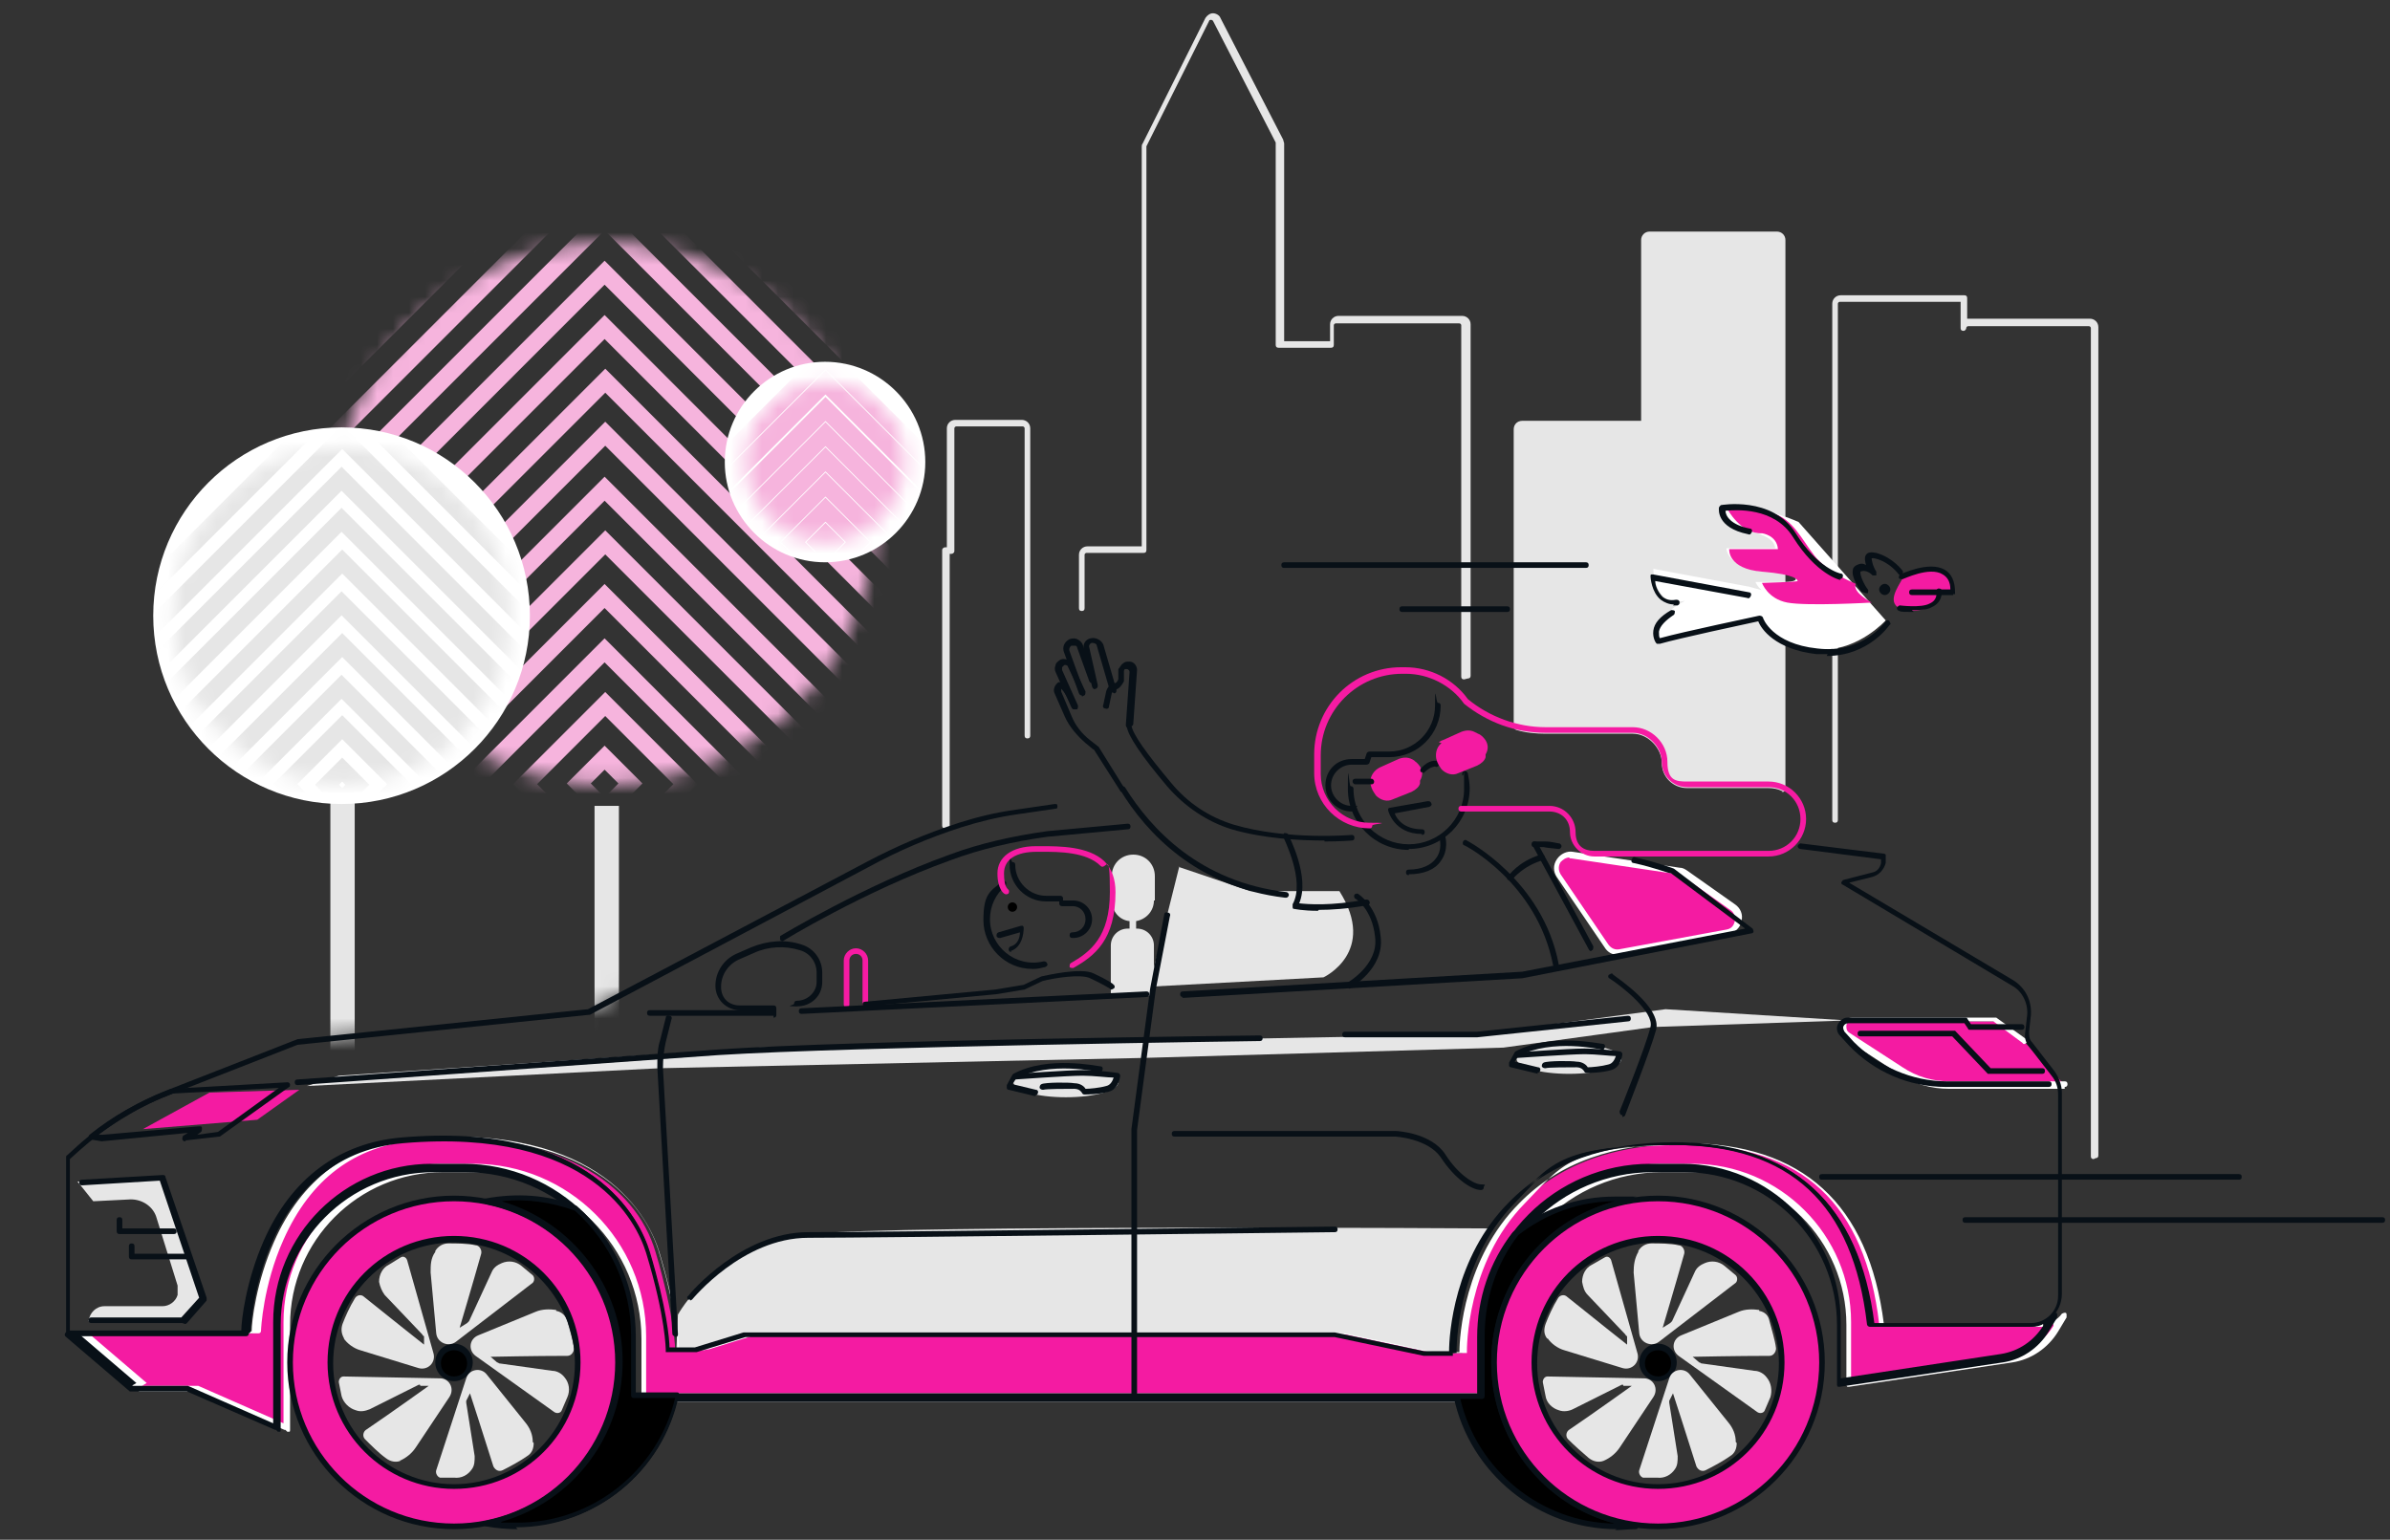 <svg width="149" height="96" viewBox="0 0 149 96" fill="none" xmlns="http://www.w3.org/2000/svg">
<rect x="0" y="0" width="149" height="96" fill="#333333" stroke="none"/>
<path d="M73.516 54.042L71.647 61.519L82.511 60.935C82.511 60.935 85.9 59.358 83.504 55.561H77.955L73.457 54.042H73.516Z" fill="#E6E6E6"/>
<mask id="mask0_1546_223943" style="mask-type:luminance" maskUnits="userSpaceOnUse" x="0" y="5" width="66" height="84">
<path d="M4.18 83.074V72.092L4.822 71.508C6.458 70.048 8.386 68.879 10.43 68.062L18.491 64.907L36.658 63.038L54.065 53.809C55.934 52.816 57.862 51.998 59.848 51.355C61.016 51.005 62.185 50.713 63.353 50.537L65.748 50.187V5.5H0.383V88.974L4.121 83.074H4.18Z" fill="white"/>
</mask>
<g mask="url(#mask0_1546_223943)">
<path d="M38.585 50.245H37.066V70.457H38.585V50.245Z" fill="#E6E6E6"/>
<path d="M22.114 47.967H20.596V70.398H22.114V47.967Z" fill="#E6E6E6"/>
<mask id="mask1_1546_223943" style="mask-type:luminance" maskUnits="userSpaceOnUse" x="20" y="15" width="35" height="34">
<path d="M37.71 48.902C47.033 48.902 54.591 41.344 54.591 32.02C54.591 22.697 47.033 15.139 37.71 15.139C28.386 15.139 20.828 22.697 20.828 32.02C20.828 41.344 28.386 48.902 37.71 48.902Z" fill="white"/>
</mask>
<g mask="url(#mask1_1546_223943)">
<path d="M37.692 6.925L-4.273 48.891L37.692 90.856L79.658 48.891L37.692 6.925Z" stroke="#F6B4DD" stroke-width="1.059" stroke-miterlimit="10"/>
<path d="M37.692 10.312L-0.887 48.891L37.733 87.511L76.312 48.932L37.692 10.312Z" stroke="#F6B4DD" stroke-width="1.059" stroke-miterlimit="10"/>
<path d="M37.692 13.616L2.459 48.849L37.692 84.082L72.925 48.849L37.692 13.616Z" stroke="#F6B4DD" stroke-width="1.059" stroke-miterlimit="10"/>
<path d="M37.692 17.003L5.805 48.891L37.692 80.778L69.579 48.891L37.692 17.003Z" stroke="#F6B4DD" stroke-width="1.059" stroke-miterlimit="10"/>
<path d="M37.692 20.39L9.191 48.891L37.692 77.391L66.192 48.891L37.692 20.39Z" stroke="#F6B4DD" stroke-width="1.059" stroke-miterlimit="10"/>
<path d="M37.735 23.736L12.58 48.891L37.735 74.046L62.889 48.891L37.735 23.736Z" stroke="#F6B4DD" stroke-width="1.059" stroke-miterlimit="10"/>
<path d="M37.733 27.041L15.924 48.849L37.733 70.658L59.542 48.849L37.733 27.041Z" stroke="#F6B4DD" stroke-width="1.059" stroke-miterlimit="10"/>
<path d="M37.693 30.469L19.271 48.891L37.693 67.313L56.115 48.891L37.693 30.469Z" stroke="#F6B4DD" stroke-width="1.059" stroke-miterlimit="10"/>
<path d="M37.734 33.815L22.658 48.891L37.734 63.967L52.811 48.891L37.734 33.815Z" stroke="#F6B4DD" stroke-width="1.059" stroke-miterlimit="10"/>
<path d="M37.691 37.16L26.002 48.849L37.733 60.58L49.422 48.891L37.691 37.16Z" stroke="#F6B4DD" stroke-width="1.059" stroke-miterlimit="10"/>
<path d="M37.691 40.547L29.348 48.891L37.691 57.234L46.035 48.891L37.691 40.547Z" stroke="#F6B4DD" stroke-width="1.059" stroke-miterlimit="10"/>
<path d="M37.732 43.893L32.734 48.891L37.732 53.889L42.73 48.891L37.732 43.893Z" stroke="#F6B4DD" stroke-width="1.059" stroke-miterlimit="10"/>
<path d="M37.693 47.239L36.082 48.849L37.693 50.46L39.304 48.849L37.693 47.239Z" stroke="#F6B4DD" stroke-width="1.059" stroke-miterlimit="10"/>
</g>
<path d="M21.294 48.902C27.101 48.902 31.808 44.194 31.808 38.387C31.808 32.58 27.101 27.873 21.294 27.873C15.487 27.873 10.779 32.58 10.779 38.387C10.779 44.194 15.487 48.902 21.294 48.902Z" fill="white"/>
<path d="M21.294 50.128C14.81 50.128 9.553 44.871 9.553 38.387C9.553 31.903 14.81 26.646 21.294 26.646C27.778 26.646 33.035 31.903 33.035 38.387C33.035 44.871 27.778 50.128 21.294 50.128ZM21.294 29.158C16.212 29.158 12.065 33.305 12.065 38.387C12.065 43.469 16.212 47.617 21.294 47.617C26.376 47.617 30.523 43.469 30.523 38.387C30.523 33.305 26.376 29.158 21.294 29.158Z" fill="white"/>
<path d="M51.436 33.773C54.178 33.773 56.401 31.549 56.401 28.807C56.401 26.065 54.178 23.842 51.436 23.842C48.694 23.842 46.471 26.065 46.471 28.807C46.471 31.549 48.694 33.773 51.436 33.773Z" fill="white"/>
<path d="M51.436 35.058C47.989 35.058 45.185 32.254 45.185 28.807C45.185 25.361 47.989 22.557 51.436 22.557C54.882 22.557 57.686 25.361 57.686 28.807C57.686 32.254 54.882 35.058 51.436 35.058ZM51.436 25.127C49.391 25.127 47.697 26.821 47.697 28.866C47.697 30.91 49.391 32.604 51.436 32.604C53.48 32.604 55.174 30.91 55.174 28.866C55.174 26.821 53.48 25.127 51.436 25.127Z" fill="white"/>
<mask id="mask2_1546_223943" style="mask-type:luminance" maskUnits="userSpaceOnUse" x="10" y="27" width="22" height="22">
<path d="M21.294 48.902C27.101 48.902 31.808 44.194 31.808 38.387C31.808 32.58 27.101 27.873 21.294 27.873C15.487 27.873 10.779 32.58 10.779 38.387C10.779 44.194 15.487 48.902 21.294 48.902Z" fill="white"/>
</mask>
<g mask="url(#mask2_1546_223943)">
<path d="M21.334 24.603L-2.953 48.89L21.293 73.136L45.58 48.849L21.334 24.603Z" stroke="#E6E6E6" stroke-width="1.059" stroke-miterlimit="10"/>
<path d="M21.334 27.247L-0.352 48.932L21.334 70.617L43.019 48.932L21.334 27.247Z" stroke="#E6E6E6" stroke-width="1.059" stroke-miterlimit="10"/>
<path d="M21.294 29.849L2.211 48.932L21.294 68.015L40.377 48.932L21.294 29.849Z" stroke="#E6E6E6" stroke-width="1.059" stroke-miterlimit="10"/>
<path d="M21.293 32.41L4.812 48.89L21.293 65.371L37.774 48.89L21.293 32.41Z" stroke="#E6E6E6" stroke-width="1.059" stroke-miterlimit="10"/>
<path d="M21.334 35.012L7.414 48.932L21.334 62.852L35.254 48.932L21.334 35.012Z" stroke="#E6E6E6" stroke-width="1.059" stroke-miterlimit="10"/>
<path d="M21.294 37.614L9.977 48.932L21.294 60.249L32.612 48.932L21.294 37.614Z" stroke="#E6E6E6" stroke-width="1.059" stroke-miterlimit="10"/>
<path d="M21.334 40.217L12.619 48.932L21.334 57.647L30.05 48.932L21.334 40.217Z" stroke="#E6E6E6" stroke-width="1.059" stroke-miterlimit="10"/>
<path d="M21.293 42.819L15.18 48.932L21.293 55.045L27.406 48.932L21.293 42.819Z" stroke="#E6E6E6" stroke-width="1.059" stroke-miterlimit="10"/>
<path d="M21.334 45.338L17.781 48.89L21.334 52.443L24.886 48.89L21.334 45.338Z" stroke="#E6E6E6" stroke-width="1.059" stroke-miterlimit="10"/>
<path d="M21.333 47.982L20.383 48.932L21.333 49.882L22.283 48.932L21.333 47.982Z" stroke="#E6E6E6" stroke-width="1.059" stroke-miterlimit="10"/>
</g>
<mask id="mask3_1546_223943" style="mask-type:luminance" maskUnits="userSpaceOnUse" x="46" y="23" width="11" height="11">
<path d="M51.436 33.773C54.178 33.773 56.401 31.55 56.401 28.808C56.401 26.065 54.178 23.842 51.436 23.842C48.694 23.842 46.471 26.065 46.471 28.808C46.471 31.55 48.694 33.773 51.436 33.773Z" fill="white"/>
</mask>
<g mask="url(#mask3_1546_223943)">
<path d="M51.462 22.278L39.938 33.802L51.462 45.326L62.986 33.802L51.462 22.278Z" stroke="#F6B4DD" stroke-width="1.059" stroke-miterlimit="10"/>
<path d="M51.462 23.848L41.508 33.802L51.462 43.757L61.417 33.802L51.462 23.848Z" stroke="#F6B4DD" stroke-width="1.059" stroke-miterlimit="10"/>
<path d="M51.463 25.5L43.119 33.843L51.463 42.187L59.806 33.843L51.463 25.5Z" stroke="#F6B4DD" stroke-width="1.059" stroke-miterlimit="10"/>
<path d="M51.463 27.07L44.69 33.843L51.463 40.617L58.237 33.843L51.463 27.07Z" stroke="#F6B4DD" stroke-width="1.059" stroke-miterlimit="10"/>
<path d="M51.462 28.639L46.258 33.843L51.462 39.048L56.667 33.843L51.462 28.639Z" stroke="#F6B4DD" stroke-width="1.059" stroke-miterlimit="10"/>
<path d="M51.463 30.209L47.869 33.802L51.463 37.395L55.056 33.802L51.463 30.209Z" stroke="#F6B4DD" stroke-width="1.059" stroke-miterlimit="10"/>
<path d="M51.461 31.778L49.438 33.802L51.461 35.826L53.485 33.802L51.461 31.778Z" stroke="#F6B4DD" stroke-width="1.059" stroke-miterlimit="10"/>
<path d="M51.462 33.348L51.008 33.802L51.462 34.256L51.916 33.802L51.462 33.348Z" stroke="#F6B4DD" stroke-width="1.059" stroke-miterlimit="10"/>
</g>
</g>
<path d="M91.274 42.359C91.157 42.359 91.099 42.301 91.099 42.184V20.279C91.099 20.22 91.04 20.162 90.982 20.162H83.271C83.213 20.162 83.154 20.22 83.154 20.279V21.506C83.154 21.622 83.096 21.681 82.979 21.681H79.708C79.591 21.681 79.532 21.622 79.532 21.506V8.947C79.532 8.947 79.532 8.947 79.532 8.888L75.619 1.294C75.619 1.294 75.56 1.236 75.502 1.236C75.502 1.236 75.385 1.236 75.385 1.294L71.471 9.122C71.471 9.122 71.471 9.122 71.471 9.18V34.298C71.471 34.415 71.413 34.473 71.296 34.473H67.733C67.674 34.473 67.616 34.532 67.616 34.59V37.92C67.616 38.037 67.558 38.095 67.441 38.095C67.324 38.095 67.266 38.037 67.266 37.92V34.59C67.266 34.298 67.499 34.065 67.791 34.065H71.179V9.18C71.179 9.122 71.179 9.005 71.238 8.947L75.151 1.119C75.268 0.944 75.444 0.827 75.619 0.827C75.794 0.827 76.028 0.944 76.086 1.119L80 8.713C80 8.771 80.058 8.888 80.058 8.947V21.272H82.921V20.22C82.921 19.928 83.154 19.695 83.446 19.695H91.157C91.449 19.695 91.683 19.928 91.683 20.22V42.126C91.683 42.242 91.624 42.301 91.507 42.301L91.274 42.359Z" fill="#E6E6E6"/>
<path d="M58.913 51.647C58.797 51.647 58.738 51.589 58.738 51.472V34.298C58.738 34.181 58.855 34.123 58.913 34.123H59.03V26.704C59.03 26.412 59.264 26.179 59.556 26.179H63.703C63.995 26.179 64.229 26.412 64.229 26.704V45.864C64.229 45.981 64.171 46.039 64.054 46.039C63.937 46.039 63.879 45.981 63.879 45.864V26.704C63.879 26.646 63.82 26.587 63.762 26.587H59.614C59.556 26.587 59.498 26.646 59.498 26.704V34.357C59.498 34.473 59.381 34.532 59.322 34.532H59.206V51.472C59.206 51.589 59.089 51.647 59.03 51.647H58.913Z" fill="#E6E6E6"/>
<path d="M96.295 45.514H101.728C102.837 45.514 103.714 46.39 103.714 47.5C103.714 48.61 104.356 48.902 105.116 48.902H110.198C110.548 48.902 110.84 48.96 111.074 49.077V14.847C111.074 14.671 110.898 14.496 110.723 14.496H102.779C102.604 14.496 102.428 14.671 102.428 14.847V26.296H94.776C94.601 26.296 94.426 26.471 94.426 26.646V45.222C95.01 45.339 95.594 45.455 96.178 45.455L96.295 45.514Z" fill="#E6E6E6"/>
<path d="M111.134 49.311H111.075C110.842 49.194 110.55 49.135 110.258 49.135H105.176C104.299 49.135 103.599 48.434 103.599 47.558C103.599 46.682 102.781 45.747 101.788 45.747H96.355C95.771 45.747 95.129 45.689 94.544 45.514C94.486 45.514 94.369 45.397 94.369 45.339V26.763C94.369 26.471 94.603 26.237 94.895 26.237H102.313V14.963C102.313 14.671 102.547 14.438 102.839 14.438H110.783C111.075 14.438 111.309 14.671 111.309 14.963V49.194C111.309 49.252 111.309 49.311 111.192 49.369C111.192 49.369 111.134 49.369 111.075 49.369L111.134 49.311ZM94.72 45.163C95.245 45.28 95.771 45.339 96.297 45.339H101.729C102.956 45.339 103.891 46.331 103.891 47.5C103.891 48.668 104.416 48.727 105.117 48.727H110.199C110.433 48.727 110.667 48.727 110.9 48.843V14.905C110.9 14.847 110.842 14.788 110.783 14.788H102.839C102.781 14.788 102.722 14.847 102.722 14.905V26.354C102.722 26.471 102.664 26.529 102.547 26.529H94.895C94.836 26.529 94.778 26.588 94.778 26.646V45.105L94.72 45.163Z" fill="#E6E6E6"/>
<path d="M130.526 72.267C130.409 72.267 130.351 72.209 130.351 72.092V20.454C130.351 20.395 130.292 20.337 130.234 20.337H122.699C122.64 20.337 122.582 20.395 122.582 20.454C122.582 20.512 122.523 20.629 122.406 20.629C122.29 20.629 122.231 20.571 122.231 20.454V18.818H114.696C114.637 18.818 114.579 18.877 114.579 18.935V51.121C114.579 51.238 114.521 51.296 114.404 51.296C114.287 51.296 114.229 51.238 114.229 51.121V18.935C114.229 18.643 114.462 18.409 114.754 18.409H122.465C122.582 18.409 122.64 18.468 122.64 18.585V19.87H122.757H130.292C130.584 19.87 130.818 20.103 130.818 20.395V72.033C130.818 72.15 130.76 72.209 130.643 72.209L130.526 72.267Z" fill="#E6E6E6"/>
<path d="M4.881 73.728L5.815 74.896L8.152 74.779C8.853 74.779 9.495 75.188 9.729 75.83L11.072 80.153C11.072 80.328 11.072 80.504 11.072 80.737C10.956 81.146 10.547 81.438 10.138 81.438H6.516C5.991 81.438 5.582 81.847 5.523 82.373L5.991 82.198L11.248 82.314L12.533 80.912L9.963 73.377L4.822 73.669L4.881 73.728Z" fill="#E6E6E6"/>
<path d="M97.175 54.626L100.154 59.007C100.329 59.299 100.68 59.416 101.03 59.358L107.689 58.131C108.449 58.014 108.624 57.021 108.04 56.612L105.061 54.509C104.944 54.451 104.827 54.392 104.71 54.392L98.051 53.399C97.35 53.282 96.824 54.1 97.233 54.743L97.175 54.626Z" fill="#F41BA2"/>
<path d="M100.855 59.533C100.504 59.533 100.212 59.358 100.037 59.066L97.058 54.684C96.824 54.334 96.824 53.925 97.058 53.575C97.292 53.224 97.701 53.049 98.051 53.107L104.71 54.1C104.886 54.1 105.002 54.159 105.178 54.276L108.157 56.378C108.507 56.612 108.682 57.021 108.566 57.43C108.507 57.839 108.157 58.131 107.748 58.248L101.089 59.474C101.03 59.474 100.972 59.474 100.913 59.474L100.855 59.533ZM97.876 53.458C97.584 53.458 97.409 53.633 97.292 53.75C97.175 53.925 97.117 54.217 97.292 54.509L100.271 58.89C100.446 59.124 100.68 59.241 100.972 59.182L107.631 57.956C107.981 57.897 108.098 57.663 108.157 57.43C108.157 57.196 108.157 56.904 107.865 56.729L104.886 54.626C104.827 54.568 104.71 54.509 104.593 54.509L97.934 53.516C97.934 53.516 97.876 53.516 97.817 53.516L97.876 53.458Z" fill="white"/>
<path d="M21.119 67.068L19.133 67.711L41.155 66.601L71.296 65.959L93.727 65.316L103.074 64.031L115.165 63.622L103.833 62.921L92.033 64.498L47.347 65.316L21.119 67.068Z" fill="#E6E6E6"/>
<path d="M97.816 66.952C99.623 66.952 101.087 66.533 101.087 66.017C101.087 65.501 99.623 65.082 97.816 65.082C96.01 65.082 94.545 65.501 94.545 66.017C94.545 66.533 96.01 66.952 97.816 66.952Z" fill="#E6E6E6"/>
<path d="M66.449 68.412C68.255 68.412 69.72 67.994 69.72 67.477C69.72 66.961 68.255 66.543 66.449 66.543C64.642 66.543 63.178 66.961 63.178 67.477C63.178 67.994 64.642 68.412 66.449 68.412Z" fill="#E6E6E6"/>
<path d="M71.997 56.145V54.626C71.997 53.867 71.413 53.283 70.654 53.283C69.894 53.283 69.31 53.867 69.31 54.626V56.145C69.31 56.788 69.778 57.372 70.42 57.43V57.897H70.303C69.719 57.897 69.252 58.365 69.252 58.949V62.103H71.939V58.949C71.939 58.365 71.472 57.897 70.888 57.897H70.829V57.43C71.472 57.313 71.939 56.788 71.939 56.145H71.997Z" fill="#E6E6E6"/>
<path d="M42.09 85.936L42.265 81.964C42.265 81.964 44.66 77.524 50.385 76.94C56.109 76.356 92.968 76.59 92.968 76.59C92.968 76.59 89.639 81.847 90.807 85.936C65.222 86.228 42.09 85.936 42.09 85.936Z" fill="#E6E6E6"/>
<path d="M13.057 68.12L8.91 70.398L16.037 69.814L18.665 67.944L13.057 68.12Z" fill="#F41BA2"/>
<path d="M63.118 56.846C63.279 56.846 63.41 56.715 63.41 56.554C63.41 56.392 63.279 56.262 63.118 56.262C62.957 56.262 62.826 56.392 62.826 56.554C62.826 56.715 62.957 56.846 63.118 56.846Z" fill="black"/>
<path d="M53.947 62.804C53.83 62.804 53.772 62.745 53.772 62.629V59.883C53.772 59.65 53.596 59.474 53.363 59.474C53.129 59.474 52.954 59.65 52.954 59.883V62.629C52.954 62.745 52.896 62.804 52.779 62.804C52.662 62.804 52.603 62.745 52.603 62.629V59.883C52.603 59.474 52.954 59.124 53.363 59.124C53.772 59.124 54.122 59.474 54.122 59.883V62.629C54.122 62.745 54.064 62.804 53.947 62.804Z" fill="#F61BA3"/>
<path d="M66.857 58.481C66.74 58.481 66.682 58.422 66.682 58.306C66.682 58.189 66.74 58.13 66.857 58.13C67.324 58.13 67.675 57.78 67.675 57.313C67.675 56.845 67.324 56.495 66.857 56.495H66.215C66.156 56.495 66.098 56.495 66.039 56.378V56.203H65.222C63.936 56.203 62.943 55.151 62.943 53.925C62.943 52.698 63.002 53.749 63.119 53.749C63.235 53.749 63.294 53.808 63.294 53.925C63.294 54.976 64.17 55.852 65.222 55.852H66.098C66.156 55.852 66.215 55.852 66.273 55.969V56.144H66.915C67.558 56.144 68.084 56.67 68.084 57.313C68.084 57.955 67.558 58.481 66.915 58.481H66.857Z" fill="#081017"/>
<path d="M64.346 60.409C62.652 60.409 61.309 59.007 61.309 57.371C61.309 55.736 61.718 55.561 62.477 54.977C62.535 54.918 62.652 54.977 62.711 54.977C62.769 55.035 62.711 55.152 62.711 55.21C62.068 55.736 61.718 56.495 61.718 57.313C61.718 59.007 63.295 60.35 65.047 59.942C65.164 59.942 65.222 59.942 65.281 60.059C65.339 60.175 65.281 60.234 65.164 60.292C64.93 60.35 64.697 60.409 64.463 60.409H64.346Z" fill="#081017"/>
<path d="M63.062 59.357C63.003 59.357 62.945 59.357 62.886 59.24C62.886 59.124 62.886 59.065 63.003 59.007C63.471 58.89 63.587 58.423 63.587 58.131L62.361 58.481C62.244 58.481 62.185 58.481 62.127 58.364C62.127 58.248 62.127 58.189 62.244 58.131L63.646 57.722H63.763C63.763 57.722 63.821 57.78 63.821 57.839C63.821 58.248 63.704 59.065 63.003 59.299L63.062 59.357Z" fill="#081017"/>
<path d="M66.857 60.351C66.798 60.351 66.74 60.351 66.681 60.292C66.681 60.234 66.681 60.117 66.74 60.059C67.967 59.358 69.193 58.423 69.193 55.619C69.193 52.815 68.96 54.334 68.609 53.984C67.733 53.107 65.981 53.107 64.987 53.107H64.637C63.352 53.107 62.593 53.575 62.593 54.451C62.593 55.327 62.826 55.386 62.826 55.444C62.885 55.444 62.943 55.561 62.885 55.678C62.885 55.736 62.709 55.794 62.651 55.736C62.593 55.736 62.184 55.444 62.184 54.451C62.184 53.458 63.06 52.757 64.579 52.757H64.929C66.039 52.757 67.85 52.757 68.843 53.691C69.31 54.159 69.544 54.801 69.544 55.619C69.544 58.598 68.259 59.591 66.915 60.351H66.857Z" fill="#F61BA3"/>
<path d="M53.947 62.804C53.83 62.804 53.772 62.746 53.772 62.629C53.772 62.512 53.83 62.454 53.947 62.454L62.066 61.694L63.819 61.402L64.928 60.876C65.221 60.818 67.44 60.292 68.2 60.701C68.959 61.052 69.426 61.344 69.426 61.402C69.485 61.402 69.543 61.577 69.426 61.636C69.31 61.694 69.251 61.753 69.193 61.636C69.193 61.636 68.725 61.344 67.966 60.993C67.382 60.701 65.629 60.993 64.987 61.169L63.877 61.694L62.125 61.986L54.005 62.746L53.947 62.804Z" fill="#081017"/>
<path d="M126.264 65.024L124.395 63.68H115.516C114.991 63.68 114.757 64.381 115.224 64.673L118.554 66.835C119.488 67.419 120.54 67.711 121.591 67.711H128.776" fill="#F41BA2"/>
<path d="M128.719 67.886H121.534C120.424 67.886 119.314 67.594 118.379 66.952L115.05 64.79C114.758 64.615 114.641 64.265 114.758 63.973C114.874 63.681 115.108 63.447 115.459 63.447H124.338C124.338 63.447 124.396 63.447 124.454 63.447L126.324 64.79C126.382 64.849 126.44 64.966 126.324 65.024C126.265 65.082 126.148 65.141 126.09 65.024L124.279 63.681H115.459C115.225 63.681 115.108 63.797 115.108 63.973C115.108 64.089 115.108 64.265 115.283 64.382L118.613 66.543C119.489 67.127 120.482 67.419 121.534 67.419H128.719C128.835 67.419 128.894 67.477 128.894 67.594C128.894 67.711 128.835 67.769 128.719 67.769V67.886Z" fill="white"/>
<path d="M127.201 82.607H117.271C116.394 75.013 112.305 71.333 105.062 71.333C90.926 71.333 91.159 84.359 91.159 84.359H89.349L83.799 83.191H46.94L43.903 84.184H42.092C42.092 84.184 42.092 82.198 40.865 78.05C39.639 73.903 34.849 70.281 25.561 71.099C16.273 71.917 15.747 83.132 15.747 83.132H4.707L8.738 86.579H12.242L17.792 88.974V82.431C17.792 77.057 22.114 72.735 27.488 72.735H29.474C35.316 72.735 40.047 77.466 40.047 83.308V87.046H92.912V83.308C92.912 77.466 97.644 72.735 103.485 72.735H105.471C110.845 72.735 115.168 77.057 115.168 82.431V86.17L125.332 84.651C126.441 84.476 127.493 83.833 128.077 82.84L128.603 81.964C128.252 82.373 127.727 82.665 127.142 82.665L127.201 82.607Z" fill="#F41BA2"/>
<path d="M17.792 89.149C17.792 89.149 17.792 89.149 17.734 89.149L12.243 86.754H8.796C8.796 86.754 8.738 86.754 8.68 86.754L4.649 83.308C4.649 83.308 4.591 83.191 4.649 83.132C4.649 83.074 4.766 83.016 4.824 83.016H15.689C15.689 82.373 15.981 79.92 17.091 77.408C18.785 73.552 21.764 71.333 25.62 70.982C37.653 69.931 40.515 76.123 41.099 78.05C42.151 81.555 42.326 83.483 42.326 84.067H43.962L46.999 83.132H83.858L89.407 84.301H90.985C90.985 83.308 91.277 78.459 94.723 75.013C97.177 72.501 100.623 71.274 105.062 71.274C112.364 71.274 116.512 75.071 117.446 82.548H127.26C127.785 82.548 128.253 82.315 128.545 81.906C128.545 81.906 128.662 81.847 128.72 81.847C128.778 81.847 128.837 81.847 128.837 81.964C128.837 81.964 128.837 82.081 128.837 82.139L128.311 83.016C127.669 84.067 126.617 84.768 125.449 84.943L115.285 86.462H115.168C115.168 86.462 115.11 86.404 115.11 86.345V82.607C115.11 77.349 110.845 73.085 105.588 73.085H103.602C97.877 73.085 93.204 77.758 93.204 83.483V87.221C93.204 87.338 93.146 87.397 93.029 87.397H40.165C40.048 87.397 39.989 87.338 39.989 87.221V83.483C39.989 77.758 35.316 73.085 29.592 73.085H27.606C22.348 73.085 18.084 77.349 18.084 82.607V89.149C18.084 89.207 18.084 89.266 18.026 89.266C18.026 89.266 17.967 89.266 17.909 89.266L17.792 89.149ZM8.855 86.404H12.301C12.301 86.404 12.301 86.404 12.36 86.404L17.675 88.74V82.431C17.675 76.999 22.115 72.559 27.547 72.559H29.533C35.433 72.559 40.282 77.35 40.282 83.308V86.871H92.796V83.308C92.796 77.408 97.585 72.559 103.544 72.559H105.53C110.962 72.559 115.402 76.999 115.402 82.431V85.936L125.39 84.418C126.5 84.242 127.435 83.6 128.019 82.665V82.548C127.844 82.665 127.552 82.724 127.26 82.724H117.329C117.271 82.724 117.154 82.665 117.154 82.548C116.278 75.071 112.364 71.391 105.121 71.391C97.877 71.391 97.41 72.618 95.074 75.013C91.394 78.751 91.452 84.184 91.452 84.242V84.359C91.452 84.359 91.394 84.359 91.335 84.359H89.524L83.975 83.191H47.233L44.195 84.126H42.384H42.267C42.267 84.126 42.267 84.067 42.267 84.009C42.267 84.009 42.267 81.964 41.041 77.934C40.457 76.064 37.653 70.106 25.912 71.099C22.115 71.45 19.369 73.494 17.675 77.291C16.39 80.153 16.273 82.899 16.273 82.957C16.273 83.074 16.215 83.132 16.098 83.132H5.525L9.147 86.228L8.855 86.404Z" fill="white"/>
<path d="M17.206 89.149C17.206 89.149 17.206 89.149 17.148 89.149L11.657 86.754H8.21C8.21 86.754 8.152 86.754 8.094 86.754L4.063 83.308C4.063 83.308 4.005 83.191 4.063 83.132C4.063 83.074 4.18 83.016 4.238 83.016H15.103C15.103 82.373 15.395 79.92 16.505 77.408C18.199 73.552 21.178 71.333 25.034 70.982C37.067 69.931 39.929 76.123 40.513 78.05C41.565 81.555 41.74 83.483 41.74 84.067H43.376L46.413 83.132H83.272L88.822 84.301H90.399C90.399 83.308 90.691 78.459 94.137 75.013C96.591 72.501 100.037 71.274 104.476 71.274C111.778 71.274 115.926 75.071 116.86 82.548H126.674C127.199 82.548 127.667 82.315 127.959 81.906C127.959 81.906 128.076 81.847 128.134 81.847C128.193 81.847 128.251 81.847 128.251 81.964C128.251 81.964 128.251 82.081 128.251 82.139L127.725 83.016C127.083 84.067 126.031 84.768 124.863 84.943L114.699 86.462H114.582C114.582 86.462 114.524 86.404 114.524 86.345V82.607C114.524 77.349 110.259 73.085 105.002 73.085H103.016C97.292 73.085 92.618 77.758 92.618 83.483V87.221C92.618 87.338 92.56 87.397 92.443 87.397H39.579C39.462 87.397 39.404 87.338 39.404 87.221V83.483C39.404 77.758 34.73 73.085 29.006 73.085H27.02C21.762 73.085 17.498 77.349 17.498 82.607V89.149C17.498 89.207 17.498 89.266 17.44 89.266C17.44 89.266 17.381 89.266 17.323 89.266L17.206 89.149ZM8.21 86.404H11.657C11.657 86.404 11.657 86.404 11.715 86.404L17.031 88.74V82.431C17.031 76.999 21.47 72.559 26.903 72.559H28.889C34.789 72.559 39.637 77.35 39.637 83.308V86.871H92.151V83.308C92.151 77.408 96.941 72.559 102.899 72.559H104.885C110.318 72.559 114.757 76.999 114.757 82.431V85.936L124.746 84.418C125.856 84.242 126.791 83.6 127.375 82.665V82.548C127.199 82.665 126.907 82.724 126.615 82.724H116.685C116.627 82.724 116.51 82.665 116.51 82.548C115.634 75.071 111.72 71.391 104.476 71.391C97.233 71.391 96.766 72.618 94.429 75.013C90.749 78.751 90.808 84.184 90.808 84.242C90.808 84.301 90.808 84.359 90.808 84.359C90.808 84.359 90.749 84.359 90.691 84.359H88.88L83.331 83.191H46.588L43.551 84.126H41.74H41.623C41.623 84.126 41.623 84.067 41.623 84.009C41.623 84.009 41.623 81.964 40.397 77.934C39.812 76.064 37.008 70.106 25.267 71.099C21.47 71.45 18.725 73.494 17.031 77.291C15.746 80.153 15.629 82.899 15.629 82.957C15.629 83.074 15.571 83.132 15.454 83.132H4.881L8.503 86.228L8.21 86.404Z" fill="#081017"/>
<path d="M92.327 74.195C91.743 74.195 90.692 73.494 89.816 72.15C88.998 70.982 87.012 70.865 87.012 70.865H73.226C73.109 70.865 73.051 70.807 73.051 70.69C73.051 70.573 73.109 70.515 73.226 70.515H87.012C87.129 70.515 89.231 70.632 90.108 71.975C90.925 73.26 91.918 73.844 92.327 73.844C92.736 73.844 92.503 73.903 92.503 74.019C92.503 74.136 92.444 74.195 92.327 74.195Z" fill="#081017"/>
<path d="M64.578 68.354L62.884 67.945C62.884 67.945 62.768 67.945 62.768 67.828C62.768 67.828 62.768 67.711 62.768 67.653L63.118 67.01C63.118 67.01 63.118 67.01 63.176 66.952C65.338 65.784 68.434 66.484 68.609 66.484C68.726 66.484 68.784 66.601 68.726 66.718C68.726 66.835 68.609 66.893 68.492 66.835C68.492 66.835 65.455 66.134 63.352 67.244L63.118 67.594L64.578 67.945C64.695 67.945 64.754 68.062 64.695 68.178C64.695 68.237 64.578 68.295 64.52 68.295L64.578 68.354Z" fill="#081017"/>
<path d="M67.617 68.237C67.559 68.237 67.5 68.237 67.442 68.12C67.442 68.12 67.325 67.886 66.974 67.886C66.449 67.886 65.222 67.886 65.047 67.945C64.988 67.945 64.872 67.945 64.813 67.828C64.813 67.769 64.813 67.653 64.93 67.594C65.164 67.477 66.682 67.477 66.974 67.536C67.383 67.536 67.617 67.769 67.675 67.886C67.909 67.886 68.552 67.828 68.96 67.711C69.253 67.652 69.369 67.36 69.428 67.185C69.077 67.185 68.201 67.068 67.5 67.068C66.507 67.068 63.353 67.302 63.294 67.302C63.178 67.302 63.119 67.243 63.119 67.127C63.119 67.01 63.178 66.951 63.294 66.951C63.411 66.951 66.566 66.718 67.5 66.718C68.493 66.718 69.662 66.893 69.662 66.893C69.778 66.893 69.837 67.01 69.837 67.068C69.837 67.068 69.778 67.886 69.136 68.061C68.552 68.237 67.734 68.237 67.675 68.237H67.617Z" fill="#081017"/>
<path d="M95.891 66.952L94.197 66.543C94.197 66.543 94.08 66.543 94.08 66.426C94.08 66.426 94.08 66.309 94.08 66.251L94.431 65.608C94.431 65.608 94.431 65.608 94.489 65.55C96.65 64.381 99.746 65.082 99.921 65.082C100.038 65.082 100.097 65.199 100.038 65.316C100.038 65.433 99.921 65.491 99.805 65.433C99.805 65.433 96.767 64.732 94.664 65.842L94.431 66.192L95.891 66.543C96.008 66.543 96.066 66.66 96.008 66.776C96.008 66.835 95.891 66.893 95.832 66.893L95.891 66.952Z" fill="#081017"/>
<path d="M98.926 66.893C98.867 66.893 98.809 66.893 98.75 66.776C98.75 66.776 98.633 66.543 98.283 66.543C97.757 66.543 96.531 66.543 96.355 66.601C96.297 66.601 96.18 66.601 96.122 66.484C96.122 66.426 96.122 66.309 96.239 66.251C96.472 66.134 97.991 66.134 98.283 66.192C98.692 66.192 98.926 66.426 98.984 66.543C99.218 66.543 99.86 66.484 100.269 66.368C100.561 66.309 100.678 66.017 100.736 65.842C100.386 65.842 99.51 65.725 98.809 65.725C97.874 65.725 94.661 65.959 94.603 65.959C94.486 65.959 94.428 65.9 94.428 65.784C94.428 65.667 94.486 65.608 94.603 65.608C94.72 65.608 97.757 65.375 98.75 65.375H98.809C99.802 65.375 100.97 65.55 100.97 65.55C101.087 65.55 101.145 65.667 101.145 65.725C101.145 65.725 101.087 66.543 100.444 66.718C99.86 66.893 99.042 66.893 98.984 66.893H98.926Z" fill="#081017"/>
<path d="M70.712 87.221C70.596 87.221 70.537 87.163 70.537 87.046V70.398L71.705 61.636L72.582 57.021C72.582 56.904 72.698 56.846 72.815 56.904C72.932 56.904 72.99 57.021 72.932 57.138L72.056 61.694L70.888 70.457V87.046C70.888 87.163 70.829 87.221 70.712 87.221Z" fill="#081017"/>
<path d="M28.304 85.936C28.852 85.936 29.297 85.491 29.297 84.943C29.297 84.394 28.852 83.95 28.304 83.95C27.755 83.95 27.311 84.394 27.311 84.943C27.311 85.491 27.755 85.936 28.304 85.936Z" fill="black"/>
<path d="M28.305 86.112C27.662 86.112 27.137 85.586 27.137 84.943C27.137 84.301 27.662 83.775 28.305 83.775C28.948 83.775 29.473 84.301 29.473 84.943C29.473 85.586 28.948 86.112 28.305 86.112ZM28.305 84.184C27.838 84.184 27.487 84.534 27.487 85.002C27.487 85.469 27.838 85.819 28.305 85.819C28.772 85.819 29.123 85.469 29.123 85.002C29.123 84.534 28.772 84.184 28.305 84.184Z" fill="#081017"/>
<path d="M27.138 77.992C27.313 77.7 27.605 77.525 27.956 77.525C28.423 77.525 29.182 77.525 29.65 77.641C29.883 77.641 30.058 77.934 30 78.167C29.474 80.037 28.657 82.782 28.657 82.782L29.124 82.49C29.124 82.49 29.182 82.431 29.241 82.373L30.643 79.336C30.759 79.043 30.993 78.868 31.285 78.751C31.694 78.576 32.161 78.635 32.512 78.927L33.213 79.511C33.33 79.628 33.33 79.861 33.213 79.978L28.423 83.658C27.956 84.009 27.255 83.717 27.196 83.132L26.846 79.336C26.846 78.868 26.846 78.459 27.138 78.05V77.992Z" fill="#E6E6E6"/>
<path d="M34.673 81.731C35.023 81.789 35.257 82.023 35.374 82.373C35.491 82.841 35.724 83.542 35.783 84.067C35.783 84.301 35.608 84.535 35.374 84.535C33.388 84.535 30.584 84.593 30.584 84.593L30.993 84.944C30.993 84.944 31.051 84.944 31.11 85.002L34.439 85.469C34.731 85.469 35.023 85.645 35.199 85.878C35.491 86.229 35.549 86.696 35.374 87.105L35.023 87.923C34.965 88.098 34.731 88.156 34.556 88.04L29.649 84.535C29.182 84.184 29.241 83.483 29.825 83.25L33.388 81.789C33.797 81.614 34.264 81.614 34.673 81.672V81.731Z" fill="#E6E6E6"/>
<path d="M33.272 89.967C33.272 90.317 33.155 90.609 32.863 90.785C32.454 91.077 31.811 91.427 31.344 91.661C31.111 91.778 30.877 91.661 30.76 91.427C30.176 89.558 29.3 86.871 29.3 86.871L29.066 87.338V87.455L29.592 90.785C29.592 91.077 29.592 91.369 29.417 91.603C29.183 91.953 28.774 92.187 28.307 92.128H27.43C27.255 92.07 27.138 91.836 27.197 91.661L29.066 85.936C29.241 85.352 30.001 85.236 30.351 85.703L32.746 88.682C33.038 89.032 33.214 89.441 33.214 89.909L33.272 89.967Z" fill="#E6E6E6"/>
<path d="M24.976 91.077C24.684 91.194 24.334 91.135 24.042 90.901C23.633 90.609 23.107 90.084 22.757 89.733C22.581 89.558 22.64 89.266 22.815 89.149C24.451 88.039 26.729 86.404 26.729 86.404H26.203C26.203 86.287 26.086 86.345 26.086 86.345L23.049 87.864C22.757 87.981 22.465 88.039 22.172 87.922C21.764 87.805 21.413 87.455 21.296 87.046L21.121 86.17C21.121 85.995 21.238 85.82 21.413 85.82L27.43 85.936C28.014 85.936 28.364 86.579 28.014 87.105L25.911 90.259C25.677 90.609 25.327 90.901 24.918 91.077H24.976Z" fill="#E6E6E6"/>
<path d="M21.471 83.483C21.295 83.191 21.237 82.899 21.354 82.548C21.529 82.081 21.821 81.439 22.113 80.971C22.23 80.737 22.522 80.679 22.697 80.854C24.216 82.081 26.436 83.834 26.436 83.834V83.308C26.377 83.308 26.319 83.191 26.319 83.191L23.982 80.737C23.807 80.504 23.69 80.212 23.632 79.92C23.632 79.452 23.866 79.043 24.216 78.868L24.975 78.401C25.151 78.284 25.326 78.401 25.384 78.576L27.02 84.359C27.195 84.943 26.669 85.469 26.085 85.294L22.464 84.184C22.055 84.067 21.646 83.775 21.412 83.425L21.471 83.483Z" fill="#E6E6E6"/>
<path d="M28.305 74.721C22.638 74.721 18.082 79.277 18.082 84.943C18.082 90.609 22.638 95.165 28.305 95.165C33.971 95.165 38.527 90.609 38.527 84.943C38.527 79.277 33.971 74.721 28.305 74.721ZM28.305 92.654C24.04 92.654 20.594 89.207 20.594 84.943C20.594 80.679 24.04 77.232 28.305 77.232C32.569 77.232 36.015 80.679 36.015 84.943C36.015 89.207 32.569 92.654 28.305 92.654Z" fill="#F41BA2"/>
<path d="M28.306 95.341C22.581 95.341 17.908 90.668 17.908 84.943C17.908 79.219 22.581 74.546 28.306 74.546C34.03 74.546 38.703 79.219 38.703 84.943C38.703 90.668 34.03 95.341 28.306 95.341ZM28.306 74.896C22.756 74.896 18.259 79.394 18.259 84.943C18.259 90.492 22.756 94.99 28.306 94.99C33.855 94.99 38.353 90.492 38.353 84.943C38.353 79.394 33.855 74.896 28.306 74.896ZM28.306 92.829C23.983 92.829 20.42 89.324 20.42 84.943C20.42 80.562 23.925 77.057 28.306 77.057C32.687 77.057 36.192 80.562 36.192 84.943C36.192 89.324 32.687 92.829 28.306 92.829ZM28.306 77.466C24.159 77.466 20.77 80.854 20.77 85.001C20.77 89.149 24.159 92.537 28.306 92.537C32.453 92.537 35.841 89.149 35.841 85.001C35.841 80.854 32.453 77.466 28.306 77.466Z" fill="#081017"/>
<path d="M39.462 87.046V83.307C39.462 80.153 38.06 77.291 35.899 75.363C34.789 74.954 33.562 74.721 32.277 74.721C30.992 74.721 30.934 74.779 30.291 74.896C35.023 75.831 38.527 79.978 38.527 84.943C38.527 89.908 34.964 94.056 30.291 94.99C30.934 95.107 31.576 95.165 32.277 95.165C37.184 95.165 41.331 91.661 42.266 87.046H39.462Z" fill="black"/>
<path d="M32.275 95.341C31.632 95.341 30.931 95.282 30.289 95.165C30.23 95.165 30.172 95.107 30.172 94.99C30.172 94.873 30.172 94.815 30.289 94.815C35.02 93.88 38.408 89.733 38.408 84.943C38.408 80.153 35.02 76.006 30.289 75.071C30.23 75.071 30.172 75.013 30.172 74.896C30.172 74.779 30.172 74.721 30.289 74.721C32.216 74.37 34.144 74.487 35.955 75.188C38.291 77.232 39.577 80.153 39.577 83.249V86.812H42.205C42.205 86.812 42.322 86.812 42.322 86.871V86.987C41.329 91.778 37.065 95.224 32.158 95.224L32.275 95.341ZM31.223 94.932C31.574 94.932 31.924 94.932 32.275 94.932C36.948 94.932 41.037 91.661 42.088 87.163H39.518C39.401 87.163 39.343 87.104 39.343 86.987V83.249C39.343 80.27 38.058 77.466 35.838 75.48C34.378 74.954 32.8 74.721 31.282 74.896C35.663 76.181 38.817 80.212 38.817 84.885C38.817 89.558 35.721 93.588 31.282 94.873L31.223 94.932Z" fill="#081017"/>
<path d="M93.141 84.943C93.141 79.744 97.055 75.421 102.079 74.779C101.67 74.779 101.261 74.721 100.793 74.721C98.398 74.721 96.237 75.538 94.485 76.882C93.141 78.634 92.323 80.912 92.323 83.307V87.046H90.805C91.798 91.66 95.887 95.165 100.793 95.165C105.7 95.165 101.67 95.165 102.079 95.107C97.055 94.464 93.141 90.2 93.141 84.943Z" fill="black"/>
<path d="M100.795 95.341C95.888 95.341 91.624 91.836 90.631 87.105V86.988C90.631 86.988 90.689 86.929 90.748 86.929H92.091V83.366C92.091 80.971 92.851 78.693 94.311 76.824C96.18 75.363 98.341 74.604 100.678 74.604C103.015 74.604 101.496 74.604 101.963 74.662C102.022 74.662 102.138 74.721 102.138 74.838C102.138 74.954 102.08 75.013 101.963 75.013C96.94 75.655 93.143 79.92 93.143 85.002C93.143 90.084 96.94 94.348 101.963 94.99C102.022 94.99 102.138 95.049 102.138 95.166C102.138 95.282 102.08 95.341 101.963 95.341C101.496 95.341 101.087 95.399 100.678 95.399L100.795 95.341ZM91.04 87.221C92.091 91.661 96.063 94.932 100.678 94.99C96.18 93.822 92.967 89.733 92.967 84.943C92.967 80.153 96.18 76.064 100.678 74.896C98.458 74.896 96.414 75.655 94.661 76.999C93.26 78.81 92.558 81.029 92.558 83.308V87.046C92.558 87.163 92.5 87.221 92.383 87.221H91.04Z" fill="#081017"/>
<path d="M43.026 81.029C43.026 81.029 42.968 81.029 42.909 81.029C42.851 80.971 42.792 80.854 42.909 80.796C43.026 80.62 46.239 76.823 50.386 76.823C54.534 76.823 82.923 76.473 83.215 76.473C83.332 76.473 83.39 76.531 83.39 76.648C83.39 76.765 83.332 76.823 83.215 76.823C82.923 76.823 54.475 77.174 50.386 77.174C46.297 77.174 43.201 80.971 43.143 81.029L43.026 81.088V81.029Z" fill="#081017"/>
<path d="M42.09 83.308C41.974 83.308 41.915 83.249 41.915 83.132L40.98 66.543C40.98 65.959 40.98 65.375 41.156 64.849L41.506 63.447C41.506 63.33 41.623 63.272 41.74 63.33C41.857 63.33 41.915 63.447 41.857 63.564L41.506 64.966C41.389 65.491 41.331 66.017 41.331 66.601L42.266 83.191C42.266 83.308 42.207 83.366 42.09 83.366V83.308Z" fill="#081017"/>
<path d="M49.976 63.214C49.859 63.214 49.801 63.155 49.801 63.038C49.801 62.921 49.859 62.863 49.976 62.863L71.472 61.812C71.589 61.812 71.648 61.87 71.648 61.987C71.648 62.104 71.589 62.162 71.472 62.162L49.976 63.214Z" fill="#081017"/>
<path d="M73.749 62.162C73.633 62.162 73.574 62.103 73.574 61.986C73.574 61.87 73.633 61.811 73.749 61.811L94.895 60.584L108.798 57.897L104.183 54.451C104.008 54.451 103.19 54.1 101.847 53.808C101.73 53.808 101.671 53.692 101.73 53.575C101.788 53.458 101.847 53.4 101.963 53.458C103.482 53.808 104.358 54.159 104.358 54.159L109.265 57.897C109.265 57.897 109.323 58.014 109.323 58.073C109.323 58.131 109.265 58.189 109.207 58.189L94.895 60.993L73.691 62.22L73.749 62.162Z" fill="#081017"/>
<path d="M97.174 52.932C96.649 52.874 96.532 52.874 96.24 52.815C96.123 52.815 95.948 52.815 95.656 52.815C95.539 52.815 95.481 52.757 95.481 52.64C95.481 52.523 95.539 52.465 95.656 52.465C95.889 52.465 96.065 52.465 96.24 52.465C96.532 52.465 96.59 52.465 97.174 52.582C97.291 52.582 97.35 52.699 97.35 52.757C97.35 52.815 97.291 52.932 97.174 52.932Z" fill="#081017"/>
<path d="M48.808 58.657C48.808 58.657 48.691 58.657 48.633 58.598C48.633 58.54 48.633 58.423 48.633 58.364C48.633 58.364 53.832 55.21 59.206 53.282C61.075 52.582 63.178 52.114 65.281 51.822L70.304 51.355C70.421 51.355 70.48 51.413 70.48 51.53C70.48 51.647 70.421 51.705 70.304 51.705L65.281 52.173C63.178 52.465 61.133 52.932 59.264 53.633C53.89 55.561 48.808 58.657 48.75 58.715C48.75 58.715 48.75 58.715 48.633 58.715L48.808 58.657Z" fill="#081017"/>
<path d="M99.219 59.299C99.161 59.299 99.102 59.299 99.044 59.182L95.539 52.699C95.539 52.64 95.539 52.523 95.597 52.465C95.656 52.465 95.773 52.465 95.831 52.523L99.336 59.007C99.336 59.066 99.336 59.182 99.278 59.241C99.278 59.241 99.278 59.241 99.219 59.241V59.299Z" fill="#081017"/>
<path d="M101.145 69.522C101.145 69.522 101.145 69.522 101.087 69.522C101.028 69.522 100.97 69.405 100.97 69.288C100.97 69.288 102.605 65.258 102.897 64.031C103.131 63.096 101.145 61.519 100.327 60.993C100.269 60.993 100.21 60.818 100.327 60.76C100.444 60.701 100.502 60.643 100.561 60.76C100.853 60.993 103.598 62.804 103.248 64.206C102.897 65.491 101.379 69.347 101.32 69.522C101.32 69.58 101.203 69.639 101.145 69.639V69.522Z" fill="#081017"/>
<path d="M18.548 67.653C18.431 67.653 18.373 67.594 18.373 67.477C18.373 67.361 18.431 67.302 18.548 67.302C18.724 67.302 36.423 66.017 44.776 65.433C53.129 64.849 78.306 64.557 78.539 64.557C78.656 64.557 78.715 64.615 78.715 64.732C78.715 64.849 78.656 64.907 78.539 64.907C78.306 64.907 53.129 65.258 44.776 65.783C36.423 66.368 18.724 67.653 18.548 67.653Z" fill="#081017"/>
<path d="M83.855 64.674C83.738 64.674 83.68 64.615 83.68 64.498C83.68 64.382 83.738 64.323 83.855 64.323H92.091L101.496 63.33C101.613 63.33 101.671 63.388 101.671 63.505C101.671 63.622 101.613 63.681 101.496 63.681L92.091 64.674H83.855Z" fill="#081017"/>
<path d="M11.54 71.158C11.482 71.158 11.423 71.158 11.365 71.041C11.365 70.982 11.365 70.865 11.423 70.807L11.715 70.632L6.341 71.158L5.64 71.041C5.582 71.041 5.523 70.982 5.523 70.924C5.523 70.865 5.523 70.807 5.582 70.749C7.042 69.58 8.619 68.704 10.372 68.003L10.664 67.886L17.907 67.478C17.966 67.478 18.024 67.478 18.082 67.594C18.082 67.653 18.082 67.77 18.024 67.77L13.701 70.866C13.701 70.866 13.701 70.866 13.643 70.866L11.598 71.099L11.54 71.158ZM6.108 70.749H6.4L12.416 70.223C12.533 70.223 12.591 70.223 12.591 70.34C12.591 70.398 12.591 70.515 12.533 70.573L12.299 70.749L13.585 70.573L17.381 67.828L10.781 68.178L10.489 68.295C8.911 68.879 7.451 69.756 6.108 70.749Z" fill="#081017"/>
<path d="M11.363 82.49H5.697C5.58 82.49 5.522 82.431 5.522 82.314C5.522 82.198 5.58 82.139 5.697 82.139H11.305L12.415 80.912L9.961 73.611L5.113 73.903C4.996 73.903 4.938 73.844 4.938 73.728C4.938 73.611 4.996 73.552 5.113 73.552L10.136 73.26C10.195 73.26 10.312 73.26 10.312 73.377L12.882 80.912C12.882 80.971 12.882 81.029 12.882 81.088L11.655 82.49C11.655 82.49 11.597 82.548 11.538 82.548L11.363 82.49Z" fill="#081017"/>
<path d="M10.839 76.94H7.451C7.334 76.94 7.275 76.882 7.275 76.765V76.064C7.275 75.947 7.334 75.889 7.451 75.889C7.567 75.889 7.626 75.947 7.626 76.064V76.59H10.839C10.956 76.59 11.014 76.648 11.014 76.765C11.014 76.882 10.956 76.94 10.839 76.94Z" fill="#081017"/>
<path d="M11.657 78.518H8.21C8.094 78.518 8.035 78.459 8.035 78.342V77.7C8.035 77.583 8.094 77.525 8.21 77.525C8.327 77.525 8.386 77.583 8.386 77.7V78.167H11.657C11.774 78.167 11.832 78.226 11.832 78.342C11.832 78.459 11.774 78.518 11.657 78.518Z" fill="#081017"/>
<path d="M48.224 63.33H40.513C40.396 63.33 40.338 63.272 40.338 63.155C40.338 63.038 40.396 62.98 40.513 62.98H48.048H46.121C45.303 62.98 44.602 62.337 44.602 61.461C44.602 60.584 45.128 59.825 45.887 59.475L46.822 59.066C47.815 58.657 48.925 58.54 49.976 58.891C50.736 59.124 51.261 59.825 51.261 60.643V61.227C51.261 62.103 50.56 62.746 49.684 62.746C48.808 62.746 49.509 62.687 49.509 62.571C49.509 62.454 49.567 62.395 49.684 62.395C50.327 62.395 50.911 61.87 50.911 61.227V60.643C50.911 60 50.502 59.416 49.859 59.241C48.925 58.949 47.873 59.007 46.997 59.416L46.062 59.825C45.42 60.117 44.953 60.76 44.953 61.519C44.953 62.279 45.478 62.687 46.121 62.687H48.224C48.341 62.687 48.399 62.746 48.399 62.863V63.272C48.399 63.388 48.341 63.447 48.224 63.447V63.33Z" fill="#081017"/>
<path d="M127.667 67.769H121.3C119.022 67.769 116.86 66.835 115.283 65.199L114.699 64.557C114.524 64.382 114.465 64.089 114.582 63.856C114.699 63.622 114.933 63.447 115.166 63.447H122.527C122.585 63.447 122.643 63.447 122.643 63.505L122.877 63.856H126.031C126.148 63.856 126.207 63.914 126.207 64.031C126.207 64.148 126.148 64.206 126.031 64.206H122.819C122.76 64.206 122.702 64.206 122.702 64.148L122.468 63.797H115.225C115.108 63.797 114.991 63.856 114.933 63.973C114.874 64.089 114.933 64.206 114.991 64.323L115.575 64.966C117.094 66.484 119.197 67.419 121.358 67.419H127.725C127.842 67.419 127.901 67.477 127.901 67.594C127.901 67.711 127.842 67.769 127.725 67.769H127.667Z" fill="#081017"/>
<path d="M127.316 66.951H124.045H123.928L121.708 64.615H115.984C115.867 64.615 115.809 64.556 115.809 64.44C115.809 64.323 115.867 64.264 115.984 64.264H121.767H121.884L124.103 66.601H127.316C127.433 66.601 127.491 66.659 127.491 66.776C127.491 66.893 127.433 66.951 127.316 66.951Z" fill="#081017"/>
<path d="M90.574 84.534H88.763L83.213 83.366H46.471L43.434 84.301H41.623H41.506C41.506 84.301 41.506 84.242 41.506 84.184C41.506 84.184 41.506 82.139 40.279 78.109C39.695 76.24 36.891 70.281 25.15 71.274C16.096 72.034 15.512 83.016 15.512 83.132C15.512 83.249 15.453 83.308 15.337 83.308H4.296C4.18 83.308 4.121 83.249 4.121 83.132V72.151C4.121 72.151 4.121 72.034 4.18 72.034L4.822 71.45C6.516 69.931 8.385 68.763 10.488 67.945L18.549 64.79L36.658 62.921L54.007 53.75C55.876 52.757 57.803 51.939 59.789 51.297C60.899 50.946 62.068 50.654 63.353 50.479L65.748 50.129C65.865 50.129 65.923 50.129 65.923 50.245C65.923 50.362 65.923 50.421 65.806 50.421L63.411 50.771C62.184 50.946 61.016 51.238 59.906 51.589C57.92 52.231 55.993 53.049 54.182 54.042L36.774 63.272C36.774 63.272 36.774 63.272 36.716 63.272L18.549 65.141L10.488 68.295C8.444 69.113 6.574 70.281 4.939 71.742L4.355 72.267V82.957H15.044C15.044 82.315 15.337 79.861 16.446 77.349C18.14 73.494 21.119 71.274 24.975 70.924C37.008 69.872 39.87 76.064 40.455 77.992C41.506 81.497 41.681 83.424 41.681 84.009H43.317L46.354 83.074H83.213L88.763 84.242H90.34C90.34 83.249 90.632 78.401 94.078 74.954C96.532 72.443 99.978 71.216 104.418 71.216C111.719 71.216 115.867 75.013 116.801 82.49H126.615C127.55 82.49 128.309 81.73 128.309 80.796V68.237C128.309 67.828 128.192 67.419 127.9 67.069L126.498 65.258C126.264 64.966 126.206 64.674 126.264 64.323L126.381 63.272C126.44 62.571 126.089 61.811 125.447 61.461L114.874 55.152C114.815 55.152 114.757 55.035 114.815 54.977C114.874 54.919 114.874 54.86 114.932 54.86L116.743 54.393C117.035 54.334 117.21 54.101 117.269 53.809V53.575L112.245 52.932C112.128 52.932 112.07 52.816 112.07 52.757C112.07 52.699 112.187 52.582 112.245 52.582L117.444 53.224C117.444 53.224 117.502 53.224 117.561 53.283C117.561 53.283 117.561 53.341 117.561 53.4V53.809C117.444 54.218 117.152 54.568 116.685 54.685L115.283 55.035L125.505 61.11C126.264 61.578 126.673 62.395 126.615 63.272L126.498 64.323C126.498 64.557 126.498 64.79 126.673 64.966L128.075 66.776C128.367 67.185 128.543 67.653 128.543 68.12V80.679C128.543 81.789 127.608 82.724 126.498 82.724H116.568C116.509 82.724 116.392 82.665 116.392 82.548C115.516 75.071 111.603 71.391 104.359 71.391C97.116 71.391 96.649 72.618 94.312 75.013C90.632 78.751 90.69 84.184 90.69 84.242C90.69 84.301 90.69 84.359 90.69 84.359C90.69 84.359 90.632 84.359 90.574 84.359V84.534Z" fill="#081017"/>
<path d="M103.366 85.936C103.915 85.936 104.359 85.491 104.359 84.943C104.359 84.394 103.915 83.95 103.366 83.95C102.818 83.95 102.373 84.394 102.373 84.943C102.373 85.491 102.818 85.936 103.366 85.936Z" fill="black"/>
<path d="M103.366 86.112C102.723 86.112 102.197 85.586 102.197 84.943C102.197 84.301 102.723 83.775 103.366 83.775C104.008 83.775 104.534 84.301 104.534 84.943C104.534 85.586 104.008 86.112 103.366 86.112ZM103.366 84.184C102.898 84.184 102.548 84.534 102.548 85.002C102.548 85.469 102.898 85.819 103.366 85.819C103.833 85.819 104.183 85.469 104.183 85.002C104.183 84.534 103.833 84.184 103.366 84.184Z" fill="#081017"/>
<path d="M102.138 77.992C102.313 77.7 102.605 77.525 102.956 77.525C103.423 77.525 104.182 77.525 104.65 77.641C104.883 77.641 105.058 77.934 105 78.167C104.474 80.037 103.657 82.782 103.657 82.782L104.124 82.49C104.124 82.49 104.182 82.431 104.241 82.373L105.643 79.336C105.759 79.043 105.993 78.868 106.285 78.751C106.694 78.576 107.161 78.635 107.512 78.927L108.213 79.511C108.33 79.628 108.33 79.861 108.213 79.978L103.423 83.658C102.956 84.009 102.255 83.717 102.196 83.132L101.846 79.336C101.846 78.868 101.904 78.459 102.138 78.05V77.992Z" fill="#E6E6E6"/>
<path d="M109.673 81.731C110.024 81.789 110.257 82.023 110.316 82.373C110.432 82.841 110.666 83.542 110.724 84.067C110.724 84.301 110.549 84.535 110.316 84.535C108.33 84.535 105.526 84.593 105.526 84.593L105.935 84.944C105.935 84.944 105.993 84.944 106.051 85.002L109.381 85.469C109.673 85.469 109.965 85.645 110.14 85.878C110.432 86.229 110.491 86.696 110.374 87.105L110.024 87.923C109.965 88.098 109.731 88.156 109.556 88.04L104.649 84.535C104.182 84.184 104.241 83.483 104.825 83.25L108.388 81.789C108.797 81.614 109.264 81.614 109.673 81.672V81.731Z" fill="#E6E6E6"/>
<path d="M108.272 89.967C108.272 90.317 108.155 90.609 107.863 90.785C107.454 91.077 106.812 91.427 106.344 91.661C106.111 91.778 105.877 91.661 105.76 91.427C105.176 89.558 104.3 86.871 104.3 86.871L104.066 87.338V87.455L104.592 90.785C104.592 91.077 104.592 91.369 104.417 91.603C104.183 91.953 103.774 92.187 103.307 92.128H102.43C102.255 92.07 102.138 91.836 102.197 91.661L104.066 85.936C104.241 85.352 105.001 85.236 105.351 85.703L107.746 88.682C108.038 89.032 108.213 89.441 108.213 89.909L108.272 89.967Z" fill="#E6E6E6"/>
<path d="M99.978 91.077C99.686 91.194 99.336 91.135 99.044 90.901C98.693 90.609 98.109 90.084 97.759 89.733C97.584 89.558 97.642 89.266 97.817 89.149C99.453 88.039 101.731 86.404 101.731 86.404H101.205C101.205 86.287 101.088 86.345 101.088 86.345L98.051 87.864C97.817 87.981 97.467 88.039 97.175 87.922C96.766 87.805 96.415 87.455 96.357 87.046L96.182 86.17C96.182 85.995 96.299 85.82 96.474 85.82L102.49 85.936C103.074 85.936 103.425 86.579 103.074 87.105L100.972 90.259C100.738 90.609 100.387 90.901 99.978 91.077Z" fill="#E6E6E6"/>
<path d="M96.473 83.483C96.239 83.191 96.239 82.899 96.356 82.548C96.531 82.081 96.823 81.439 97.115 80.971C97.232 80.737 97.524 80.679 97.7 80.854C99.218 82.081 101.438 83.834 101.438 83.834V83.308C101.38 83.308 101.321 83.191 101.321 83.191L98.985 80.737C98.751 80.504 98.693 80.212 98.634 79.92C98.634 79.452 98.868 79.043 99.218 78.868L100.036 78.401C100.211 78.284 100.387 78.401 100.445 78.576L102.081 84.359C102.256 84.943 101.73 85.469 101.146 85.294L97.524 84.184C97.115 84.067 96.707 83.775 96.473 83.425V83.483Z" fill="#E6E6E6"/>
<path d="M103.365 74.721C97.699 74.721 93.143 79.277 93.143 84.943C93.143 90.609 97.699 95.165 103.365 95.165C109.031 95.165 113.587 90.609 113.587 84.943C113.587 79.277 109.031 74.721 103.365 74.721ZM103.365 92.654C99.101 92.654 95.654 89.207 95.654 84.943C95.654 80.679 99.101 77.232 103.365 77.232C107.629 77.232 111.076 80.679 111.076 84.943C111.076 89.207 107.629 92.654 103.365 92.654Z" fill="#F41BA2"/>
<path d="M103.366 95.341C97.642 95.341 92.969 90.668 92.969 84.943C92.969 79.219 97.642 74.546 103.366 74.546C109.091 74.546 113.764 79.219 113.764 84.943C113.764 90.668 109.091 95.341 103.366 95.341ZM103.366 74.896C97.817 74.896 93.319 79.394 93.319 84.943C93.319 90.492 97.817 94.99 103.366 94.99C108.916 94.99 113.414 90.492 113.414 84.943C113.414 79.394 108.916 74.896 103.366 74.896ZM103.366 92.829C99.044 92.829 95.481 89.324 95.481 84.943C95.481 80.562 98.985 77.057 103.366 77.057C107.747 77.057 111.252 80.562 111.252 84.943C111.252 89.324 107.747 92.829 103.366 92.829ZM103.366 77.466C99.219 77.466 95.831 80.854 95.831 85.001C95.831 89.149 99.219 92.537 103.366 92.537C107.514 92.537 110.902 89.149 110.902 85.001C110.902 80.854 107.514 77.466 103.366 77.466Z" fill="#081017"/>
<path d="M109.032 36.576L103.074 35.466C103.074 35.466 103.074 37.92 105.06 37.452C103.717 38.153 102.841 39.205 103.542 39.789C105.06 39.438 109.675 38.387 109.675 38.387C109.675 38.387 110.61 40.49 113.706 40.49C115.925 40.49 117.561 38.679 117.561 38.679L112.128 32.545C112.128 32.545 110.434 31.786 109.266 31.728C108.098 31.669 107.397 31.728 107.397 31.728C107.397 31.728 107.105 32.312 107.923 32.721C108.74 33.13 110.61 33.246 110.668 34.181H107.63C107.63 34.181 107.631 35.7 110.902 35.7C111.719 35.7 112.654 36.284 111.194 36.284H109.441C109.441 36.284 109.909 37.569 112.245 37.452" fill="white"/>
<path d="M115.573 36.343C115.573 36.343 113.938 35.7 113.12 34.649C112.302 33.597 111.776 32.37 110.55 32.02C109.323 31.669 107.688 31.728 107.688 31.728C107.688 31.728 108.505 33.305 109.849 33.247C109.849 33.247 110.783 33.364 110.842 34.24H107.804C107.804 34.24 107.687 35.466 109.849 35.642C112.01 35.817 112.069 36.167 112.069 36.226C112.069 36.284 109.849 36.343 109.849 36.343C109.849 36.343 110.199 37.336 111.426 37.569C112.653 37.803 116.683 37.569 116.683 37.569C116.683 37.569 115.457 36.927 115.69 36.401L115.573 36.343Z" fill="#F41BA2"/>
<path d="M119.37 35.7C119.37 35.7 118.728 35.817 118.553 36.167C118.377 36.518 117.501 37.686 118.611 37.978C119.721 38.27 120.48 37.744 120.48 37.744L120.889 36.985L121.707 36.868C121.707 36.868 121.999 36.167 121.415 35.817C120.831 35.466 119.429 35.7 119.429 35.7H119.37Z" fill="#F41BA2"/>
<path d="M116.157 36.927C116.157 36.927 116.041 36.927 116.041 36.868C115.924 36.752 115.398 35.992 115.515 35.525C115.515 35.408 115.632 35.291 115.749 35.233C115.982 35.116 116.157 35.116 116.333 35.233C116.274 34.999 116.216 34.765 116.333 34.59C116.449 34.415 116.683 34.415 116.975 34.473C118.027 34.765 118.611 35.583 118.611 35.583C118.669 35.642 118.611 35.758 118.611 35.817C118.552 35.875 118.436 35.817 118.377 35.817C118.377 35.817 117.851 35.057 116.917 34.824C116.683 34.765 116.683 34.824 116.683 34.824C116.683 34.882 116.742 35.291 116.975 35.642C116.975 35.7 116.975 35.817 116.975 35.875C116.917 35.875 116.8 35.875 116.742 35.875C116.742 35.875 116.391 35.466 115.982 35.642C115.982 35.642 115.982 35.642 115.982 35.7C115.982 35.934 116.216 36.459 116.449 36.752C116.508 36.81 116.449 36.927 116.449 36.985C116.449 36.985 116.391 36.985 116.333 36.985L116.157 36.927Z" fill="#081017"/>
<path d="M114.756 36.167C114.698 36.167 113.237 35.817 111.777 33.48C110.609 31.611 108.214 31.786 107.571 31.845C107.571 32.137 107.863 32.721 109.09 32.955C109.207 32.955 109.265 33.071 109.207 33.188C109.148 33.305 109.09 33.363 108.973 33.305C106.987 32.896 107.162 31.728 107.162 31.669C107.162 31.611 107.221 31.553 107.279 31.494C107.279 31.494 110.492 30.91 111.952 33.247C113.296 35.408 114.698 35.758 114.756 35.758C114.873 35.758 114.931 35.875 114.873 35.992C114.873 36.05 114.756 36.109 114.698 36.109L114.756 36.167Z" fill="#081017"/>
<path d="M121.767 37.102H119.197C119.08 37.102 119.021 37.044 119.021 36.927C119.021 36.81 119.08 36.751 119.197 36.751H121.592C121.592 36.284 121.416 35.992 121.124 35.817C120.307 35.291 118.671 36.109 118.613 36.109C118.554 36.109 118.437 36.109 118.379 36.05C118.379 35.992 118.379 35.875 118.437 35.817C118.496 35.817 120.248 34.941 121.241 35.525C121.65 35.758 121.884 36.226 121.884 36.927V37.044C121.884 37.044 121.825 37.044 121.767 37.044V37.102Z" fill="#081017"/>
<path d="M119.311 38.154C118.844 38.154 118.435 38.154 118.435 38.095C118.318 38.095 118.26 37.978 118.26 37.92C118.26 37.861 118.377 37.745 118.435 37.745C118.435 37.745 119.779 37.92 120.304 37.628C120.83 37.394 120.713 36.927 120.713 36.927C120.713 36.81 120.713 36.752 120.83 36.693C120.947 36.693 121.005 36.693 121.064 36.81C121.064 37.044 121.064 37.569 120.421 37.861C120.129 38.037 119.603 38.037 119.194 38.037L119.311 38.154Z" fill="#081017"/>
<path d="M113.939 40.782C113.705 40.782 113.471 40.782 113.238 40.782C110.668 40.49 109.791 39.205 109.616 38.737C108.798 38.913 104.709 39.789 103.483 40.139C103.424 40.139 103.366 40.139 103.307 40.139C103.249 40.139 103.015 39.789 103.074 39.322C103.132 38.854 103.483 38.446 104.184 38.037C104.242 38.037 104.359 38.037 104.417 38.095C104.417 38.153 104.417 38.27 104.359 38.329C103.833 38.679 103.483 39.03 103.424 39.38C103.424 39.555 103.424 39.731 103.483 39.789C104.943 39.38 109.441 38.446 109.675 38.387C109.733 38.387 109.85 38.387 109.908 38.504C109.908 38.562 110.492 40.139 113.296 40.431C116.158 40.782 117.502 38.796 117.56 38.737C117.56 38.679 117.736 38.621 117.794 38.737C117.852 38.854 117.911 38.913 117.794 38.971C117.794 38.971 116.509 40.899 113.88 40.899L113.939 40.782Z" fill="#081017"/>
<path d="M104.359 37.686C104.067 37.686 103.775 37.57 103.541 37.394C102.957 36.927 102.898 35.992 102.898 35.934C102.898 35.876 102.898 35.817 102.957 35.817H103.074L109.032 36.927C109.149 36.927 109.207 37.044 109.149 37.161C109.09 37.278 109.032 37.336 108.915 37.278L103.191 36.226C103.191 36.518 103.366 36.927 103.658 37.219C103.891 37.394 104.125 37.453 104.476 37.394C104.592 37.394 104.651 37.394 104.709 37.511C104.709 37.628 104.709 37.686 104.592 37.745C104.476 37.745 104.359 37.745 104.3 37.745L104.359 37.686Z" fill="#081017"/>
<path d="M117.501 37.102C117.326 37.102 117.15 36.927 117.15 36.751C117.15 36.576 117.326 36.401 117.501 36.401C117.676 36.401 117.851 36.576 117.851 36.751C117.851 36.927 117.676 37.102 117.501 37.102Z" fill="#081017"/>
<path d="M82.571 52.406C81.053 52.406 78.775 52.289 76.788 51.705C75.27 51.238 73.868 50.303 72.758 49.018C71.181 47.149 70.305 45.864 70.246 45.28C70.246 45.163 70.246 45.105 70.363 45.105C70.48 45.105 70.538 45.105 70.538 45.221C70.597 45.747 71.473 46.974 72.992 48.785C74.043 50.07 75.386 50.946 76.905 51.413C80.235 52.406 84.265 52.056 84.265 52.056C84.382 52.056 84.441 52.114 84.441 52.231C84.441 52.348 84.382 52.406 84.265 52.406C84.265 52.406 83.564 52.465 82.571 52.465V52.406Z" fill="#081017"/>
<path d="M87.829 54.568C87.713 54.568 87.654 54.509 87.654 54.392C87.654 54.276 87.713 54.217 87.829 54.217C88.647 54.217 89.231 53.925 89.523 53.516C89.932 52.99 89.757 52.348 89.757 52.29C89.757 52.173 89.757 52.114 89.874 52.056C89.991 52.056 90.049 52.056 90.108 52.173C90.108 52.173 90.341 52.99 89.816 53.691C89.465 54.217 88.764 54.509 87.829 54.509V54.568Z" fill="#081017"/>
<path d="M84.091 61.577C84.033 61.577 83.974 61.577 83.916 61.519C83.916 61.46 83.916 61.344 83.974 61.285C83.974 61.285 85.96 60.175 85.727 58.423C85.552 56.67 84.5 56.028 84.5 56.028C84.442 56.028 84.383 55.853 84.442 55.794C84.442 55.736 84.617 55.678 84.675 55.736C84.675 55.736 85.902 56.495 86.077 58.423C86.311 60.409 84.208 61.577 84.15 61.636H84.091V61.577Z" fill="#081017"/>
<path d="M96.999 60.292C96.94 60.292 96.823 60.234 96.823 60.175C95.83 55.035 91.332 52.698 91.274 52.698C91.216 52.698 91.157 52.581 91.216 52.465C91.274 52.348 91.391 52.348 91.449 52.406C91.449 52.406 96.181 54.859 97.174 60.117C97.174 60.234 97.174 60.292 97.057 60.35L96.999 60.292Z" fill="#081017"/>
<path d="M94.137 54.86C94.137 54.86 94.079 54.86 94.021 54.86C93.962 54.86 93.904 54.684 94.021 54.626C94.021 54.626 94.663 53.691 96.065 53.282C96.182 53.282 96.24 53.282 96.299 53.399C96.299 53.516 96.299 53.575 96.182 53.633C94.955 53.983 94.313 54.801 94.313 54.801C94.313 54.801 94.254 54.86 94.196 54.86H94.137Z" fill="#081017"/>
<path d="M88.237 47.441L88.004 47.324C87.77 47.207 87.478 47.207 87.186 47.324L86.018 47.85C85.667 48.025 85.434 48.376 85.434 48.726C85.434 49.018 85.55 49.252 85.667 49.427L85.784 49.602C86.076 49.895 86.485 50.011 86.835 49.836L88.004 49.369C88.237 49.252 88.471 49.077 88.529 48.843V48.668C88.705 48.376 88.705 48.084 88.529 47.792C88.413 47.616 88.237 47.441 88.062 47.383L88.237 47.441Z" fill="#F41BA2"/>
<path d="M85.493 48.901H84.499C84.383 48.901 84.324 48.784 84.324 48.726C84.324 48.609 84.383 48.551 84.499 48.551H85.493C85.609 48.551 85.668 48.668 85.668 48.726C85.668 48.843 85.609 48.901 85.493 48.901Z" fill="#081017"/>
<path d="M88.704 48.142C88.704 48.142 88.645 48.142 88.587 48.142C88.528 48.084 88.528 47.967 88.587 47.908C89.112 47.324 89.521 47.441 89.58 47.441C89.697 47.441 89.755 47.558 89.697 47.675C89.697 47.791 89.58 47.85 89.463 47.791C89.463 47.791 89.171 47.791 88.82 48.142C88.82 48.142 88.762 48.2 88.704 48.2V48.142Z" fill="#081017"/>
<path d="M82.163 56.787C81.229 56.787 80.703 56.67 80.703 56.67C80.644 56.67 80.586 56.67 80.586 56.554C80.586 56.554 80.586 56.437 80.586 56.378C81.404 54.918 80.002 52.231 80.002 52.173C80.002 52.114 80.002 51.997 80.06 51.939C80.119 51.939 80.236 51.939 80.294 51.997C80.352 52.114 81.696 54.684 80.995 56.32C81.521 56.378 82.981 56.495 85.142 56.086C85.259 56.086 85.318 56.086 85.376 56.203C85.434 56.32 85.376 56.378 85.259 56.437C83.974 56.67 82.981 56.729 82.222 56.729L82.163 56.787Z" fill="#081017"/>
<path d="M80.119 55.97C74.628 55.327 71.474 51.939 69.838 49.252C69.838 49.194 69.838 49.077 69.896 49.018C69.955 49.018 70.072 49.018 70.13 49.077C71.766 51.706 74.803 54.977 80.177 55.619C80.294 55.619 80.352 55.736 80.352 55.794C80.352 55.853 80.294 55.97 80.177 55.97H80.119Z" fill="#081017"/>
<path d="M89.872 46.331C89.638 46.507 89.522 46.799 89.522 47.091C89.522 47.383 89.638 47.617 89.755 47.792L89.872 47.967C90.164 48.259 90.573 48.376 90.923 48.201L92.092 47.733C92.325 47.617 92.559 47.441 92.617 47.208V47.032C92.793 46.74 92.793 46.448 92.617 46.156C92.501 45.981 92.325 45.806 92.15 45.747L91.916 45.63C91.683 45.514 91.391 45.514 91.099 45.63L89.93 46.156C89.872 46.156 89.814 46.215 89.697 46.273" fill="#F41BA2"/>
<path d="M87.828 52.99C85.725 52.99 84.031 51.296 84.031 49.194C84.031 47.091 84.09 49.018 84.207 49.018C84.323 49.018 84.382 49.077 84.382 49.194C84.382 51.121 85.959 52.64 87.828 52.64C89.697 52.64 91.275 51.121 91.275 49.194C91.275 47.266 91.275 48.609 91.158 48.317C91.158 48.2 91.158 48.142 91.275 48.084C91.391 48.084 91.45 48.084 91.508 48.2C91.567 48.492 91.625 48.843 91.625 49.135C91.625 51.238 89.931 52.932 87.828 52.932V52.99Z" fill="#081017"/>
<path d="M88.646 51.997C86.894 51.997 86.543 50.537 86.543 50.537V50.42C86.543 50.42 86.601 50.362 86.66 50.362L88.996 49.953C89.113 49.953 89.172 49.953 89.23 50.07C89.288 50.187 89.23 50.245 89.113 50.303L86.952 50.712C87.069 51.063 87.536 51.705 88.646 51.705C88.763 51.705 88.821 51.764 88.821 51.881C88.821 51.997 88.763 52.056 88.646 52.056V51.997Z" fill="#081017"/>
<path d="M84.266 50.595C83.39 50.595 82.631 49.894 82.631 48.96C82.631 48.025 83.332 47.324 84.266 47.324H85.084L85.201 46.974C85.201 46.915 85.318 46.857 85.376 46.857H86.603C88.18 46.857 89.465 45.572 89.465 43.995C89.465 42.417 89.524 43.819 89.641 43.819C89.757 43.819 89.816 43.878 89.816 43.995C89.816 45.747 88.414 47.207 86.603 47.207H85.493L85.376 47.558C85.376 47.616 85.26 47.675 85.201 47.675H84.266C83.566 47.675 82.981 48.259 82.981 48.96C82.981 49.661 83.566 50.245 84.266 50.245C84.967 50.245 84.442 50.303 84.442 50.42C84.442 50.537 84.383 50.595 84.266 50.595Z" fill="#081017"/>
<path d="M110.26 53.4H99.395C98.578 53.4 97.877 52.699 97.877 51.881C97.877 51.063 97.293 50.596 96.592 50.596H91.101C90.984 50.596 90.925 50.537 90.925 50.42C90.925 50.304 90.984 50.245 91.101 50.245H96.592C97.526 50.245 98.227 51.005 98.227 51.881C98.227 52.757 98.753 53.049 99.395 53.049H110.26C111.37 53.049 112.246 52.173 112.246 51.063C112.246 49.953 111.37 49.077 110.26 49.077H105.178C104.302 49.077 103.601 48.376 103.601 47.5C103.601 46.624 102.783 45.689 101.79 45.689H96.358C94.489 45.689 92.736 45.047 91.276 43.878C90.458 42.71 89.056 42.009 87.654 42.009H87.421C84.617 42.009 82.339 44.287 82.339 47.091V48.259C82.339 49.953 83.74 51.297 85.376 51.297C87.012 51.297 85.551 51.355 85.551 51.472C85.551 51.589 85.493 51.647 85.376 51.647C83.507 51.647 81.93 50.129 81.93 48.201V47.032C81.93 44.053 84.325 41.6 87.362 41.6H87.596C89.173 41.6 90.633 42.359 91.51 43.586C92.853 44.696 94.606 45.339 96.358 45.339H101.79C102.959 45.339 103.952 46.332 103.952 47.5C103.952 48.668 104.477 48.727 105.178 48.727H110.26C111.546 48.727 112.597 49.778 112.597 51.063C112.597 52.348 111.546 53.4 110.26 53.4Z" fill="#F61BA3"/>
<path d="M70.362 45.397C70.245 45.397 70.187 45.28 70.187 45.221L70.42 41.892C70.42 41.833 70.362 41.717 70.245 41.717H70.128C70.128 41.717 70.07 41.775 70.07 41.833V42.476C69.953 42.709 69.778 42.943 69.544 43.002C69.427 43.002 69.31 43.118 69.31 43.235L69.135 44.053C69.135 44.17 69.018 44.228 68.901 44.17C68.785 44.17 68.726 44.053 68.785 43.936L68.96 43.118C69.018 42.885 69.194 42.651 69.486 42.593C69.602 42.593 69.661 42.476 69.719 42.359V41.717C69.836 41.6 69.894 41.424 70.011 41.366C70.128 41.249 70.245 41.249 70.42 41.249C70.712 41.249 70.888 41.541 70.888 41.775L70.654 45.105C70.654 45.221 70.596 45.28 70.479 45.28L70.362 45.397Z" fill="#081017"/>
<path d="M69.371 43.177C69.312 43.177 69.254 43.177 69.195 43.06L68.378 40.256C68.378 40.139 68.203 40.081 68.086 40.081C67.969 40.081 67.852 40.256 67.91 40.373L68.436 42.709C68.436 42.826 68.436 42.885 68.319 42.943C68.203 43.002 68.144 42.943 68.086 42.826L67.56 40.49C67.501 40.139 67.677 39.847 68.027 39.789C68.319 39.73 68.67 39.906 68.787 40.198L69.604 43.002C69.604 43.118 69.604 43.177 69.488 43.235L69.371 43.177Z" fill="#081017"/>
<path d="M67.443 43.352C67.384 43.352 67.326 43.352 67.267 43.236L66.333 40.665C66.216 40.373 66.333 40.023 66.683 39.847C66.859 39.789 67.034 39.789 67.151 39.847C67.267 39.906 67.443 40.023 67.501 40.198L68.26 42.359C68.26 42.476 68.26 42.535 68.144 42.593C68.085 42.593 67.969 42.593 67.91 42.476L67.151 40.373C67.151 40.315 67.092 40.256 67.034 40.256C66.975 40.256 66.917 40.256 66.8 40.256C66.683 40.315 66.625 40.49 66.683 40.607L67.618 43.177C67.618 43.294 67.618 43.352 67.501 43.411C67.501 43.411 67.501 43.411 67.443 43.411V43.352Z" fill="#081017"/>
<path d="M66.974 44.229C66.915 44.229 66.857 44.229 66.799 44.112L65.805 41.892C65.747 41.775 65.747 41.6 65.805 41.483C65.805 41.366 65.922 41.249 66.098 41.133C66.331 41.016 66.682 41.133 66.857 41.366L67.675 43.119C67.675 43.177 67.675 43.294 67.616 43.352C67.558 43.352 67.441 43.352 67.383 43.294L66.565 41.542C66.565 41.483 66.39 41.425 66.331 41.483C66.331 41.483 66.273 41.542 66.214 41.6C66.214 41.6 66.214 41.717 66.214 41.775L67.207 43.995C67.207 44.053 67.207 44.17 67.149 44.229C67.149 44.229 67.149 44.229 67.091 44.229H66.974Z" fill="#081017"/>
<path d="M69.955 49.369C69.896 49.369 69.838 49.369 69.838 49.31L68.202 46.74C68.144 46.74 67.91 46.507 67.677 46.331C67.151 45.864 66.684 45.338 66.391 44.696L65.749 43.235C65.632 43.002 65.749 42.71 65.983 42.534C66.041 42.534 66.099 42.534 66.158 42.534C66.333 42.534 66.508 42.826 66.859 43.411L67.093 43.819C67.093 43.878 67.093 43.995 67.034 44.053C66.976 44.111 66.859 44.053 66.8 43.995L66.625 43.644C66.391 43.177 66.216 43.002 66.158 42.943C66.158 42.943 66.158 43.06 66.158 43.118L66.8 44.637C67.034 45.221 67.443 45.747 67.969 46.156C68.261 46.39 68.494 46.565 68.494 46.565L70.13 49.194C70.13 49.252 70.13 49.369 70.13 49.427C70.13 49.427 70.072 49.427 70.013 49.427L69.955 49.369Z" fill="#081017"/>
<path d="M139.582 73.552H113.587C113.471 73.552 113.412 73.494 113.412 73.377C113.412 73.26 113.471 73.202 113.587 73.202H139.582C139.698 73.202 139.757 73.26 139.757 73.377C139.757 73.494 139.698 73.552 139.582 73.552Z" fill="#081017"/>
<path d="M148.519 76.239H122.525C122.408 76.239 122.35 76.181 122.35 76.064C122.35 75.947 122.408 75.889 122.525 75.889H148.519C148.636 75.889 148.694 75.947 148.694 76.064C148.694 76.181 148.636 76.239 148.519 76.239Z" fill="#081017"/>
<path d="M98.867 35.408H80.058C79.941 35.408 79.883 35.35 79.883 35.233C79.883 35.116 79.941 35.057 80.058 35.057H98.867C98.984 35.057 99.043 35.116 99.043 35.233C99.043 35.35 98.984 35.408 98.867 35.408Z" fill="#081017"/>
<path d="M93.962 38.154H87.419C87.302 38.154 87.244 38.095 87.244 37.978C87.244 37.861 87.302 37.803 87.419 37.803H93.962C94.079 37.803 94.137 37.861 94.137 37.978C94.137 38.095 94.079 38.154 93.962 38.154Z" fill="#081017"/>
</svg>
